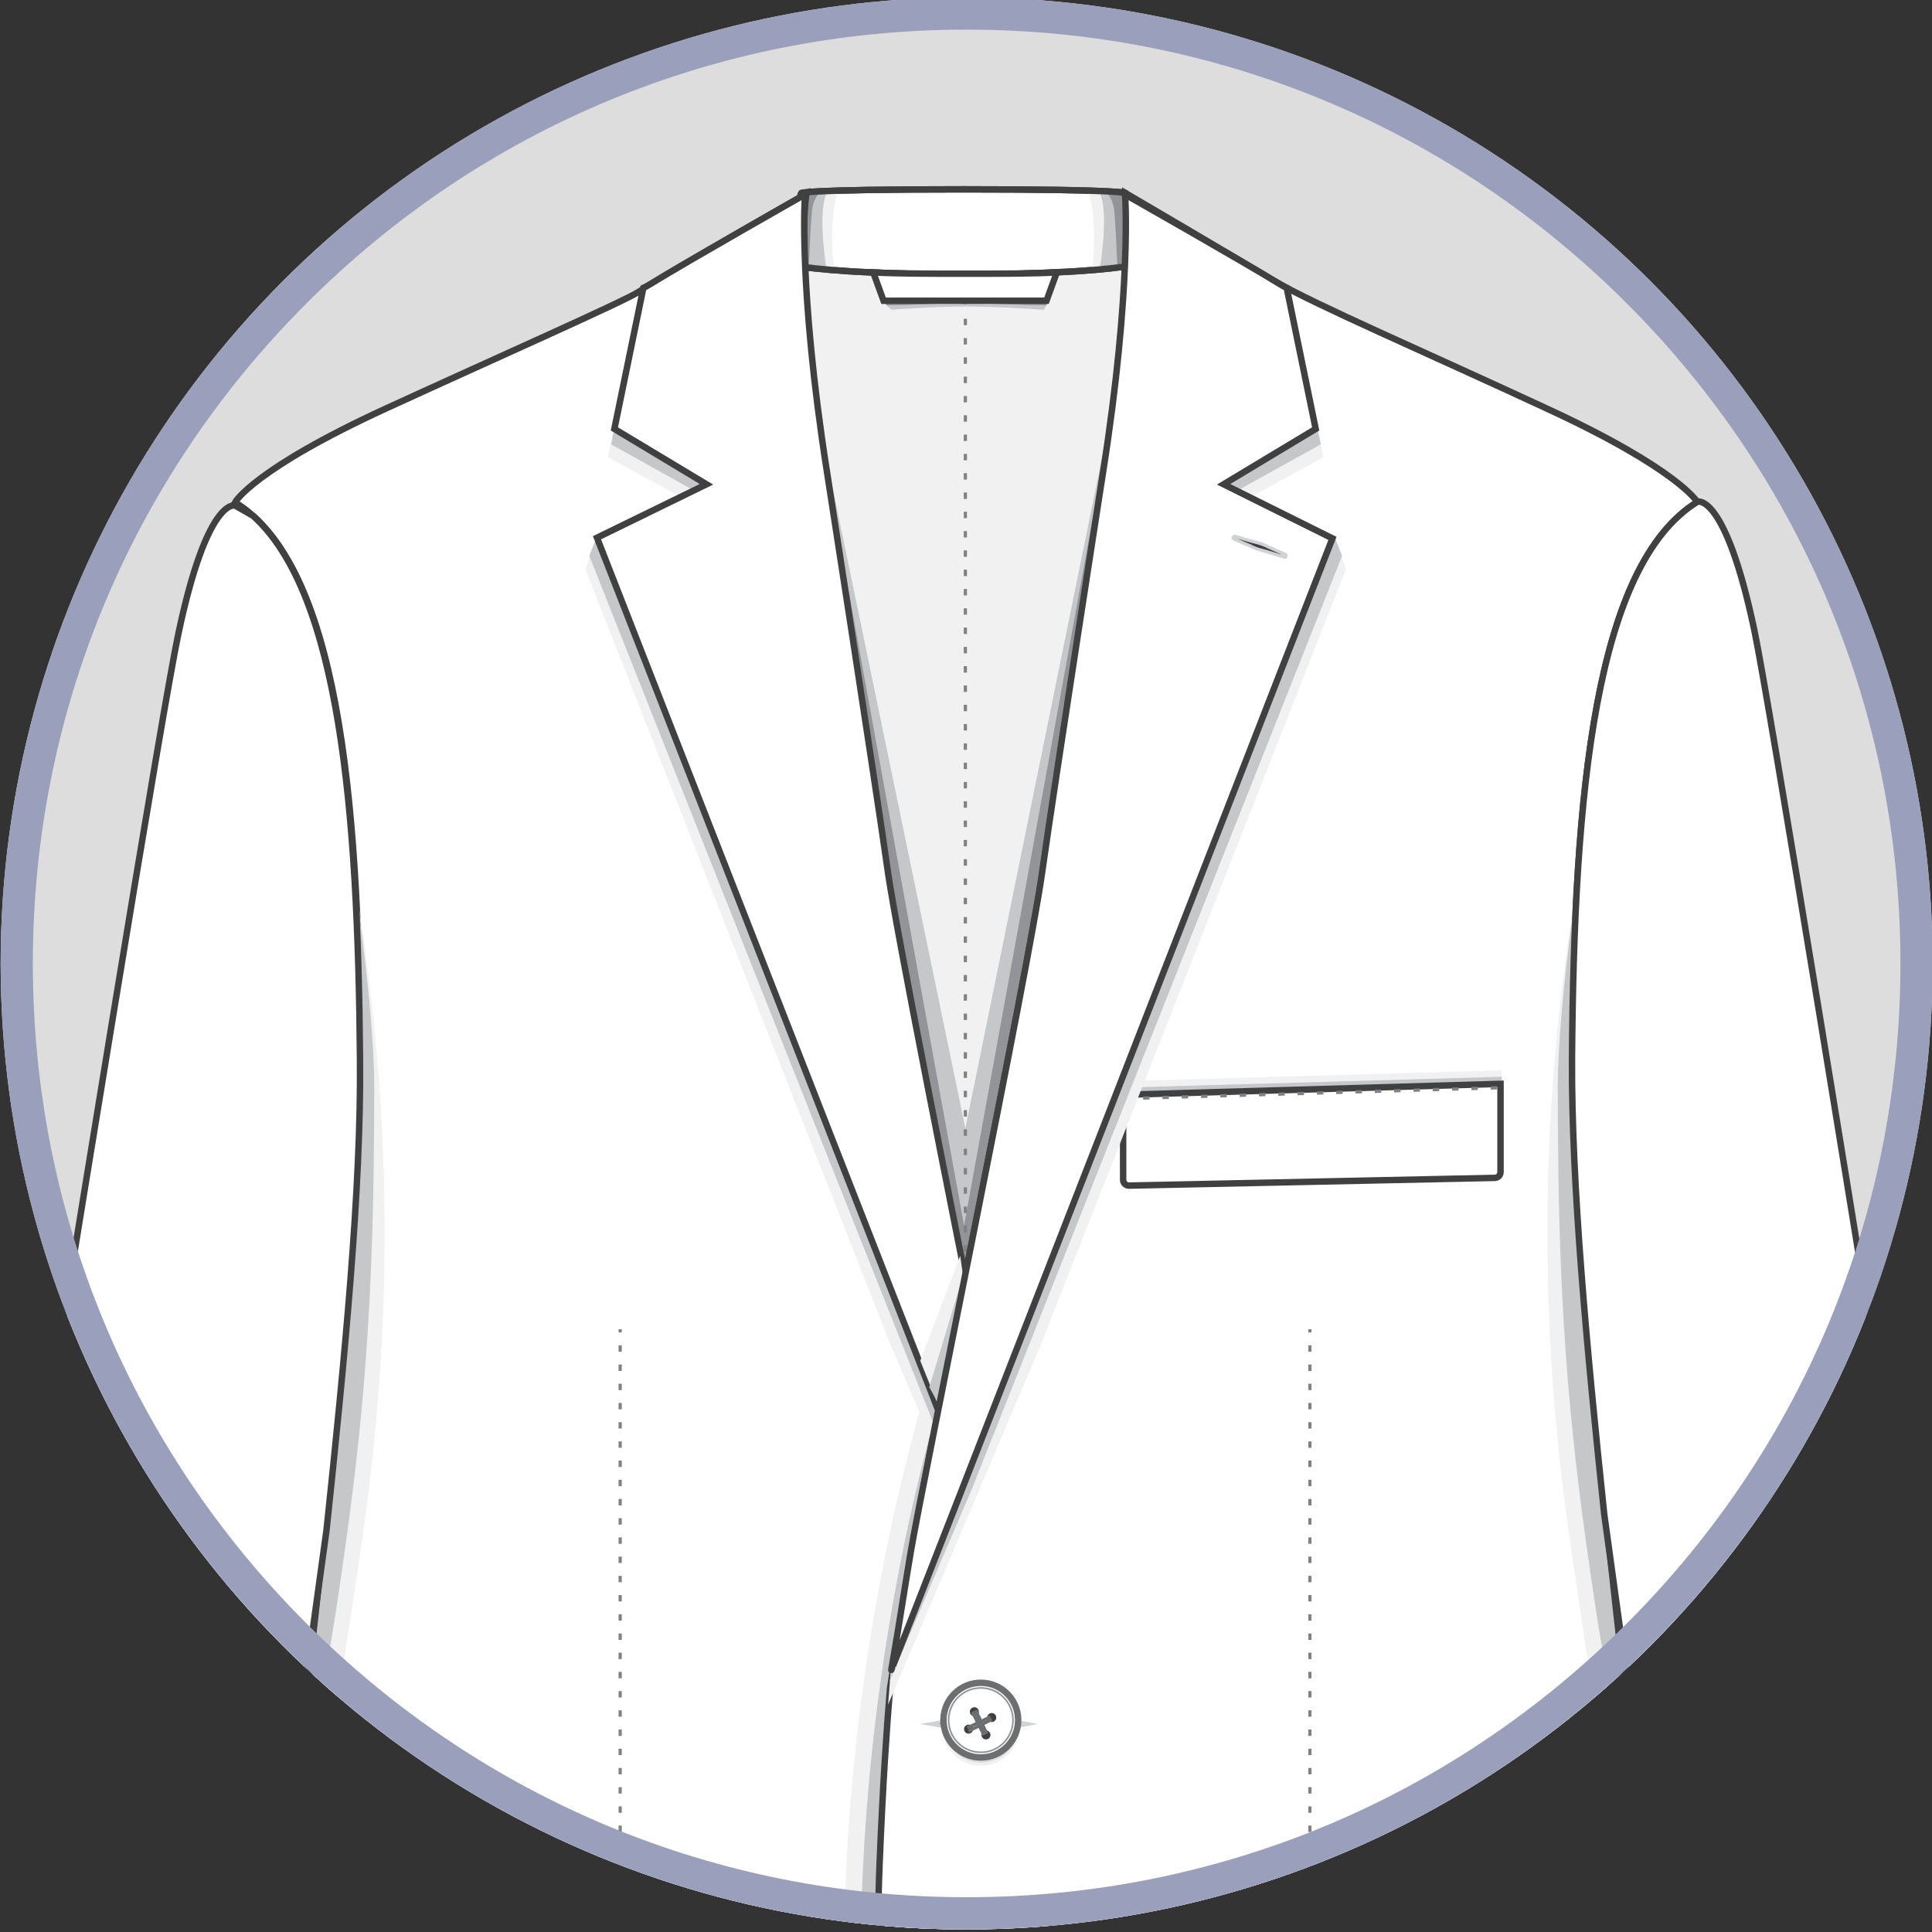 <?xml version="1.0" encoding="utf-8"?>
<!-- Generator: Adobe Illustrator 19.0.0, SVG Export Plug-In . SVG Version: 6.00 Build 0)  -->
<svg version="1.1" id="Layer_1" xmlns="http://www.w3.org/2000/svg" xmlns:xlink="http://www.w3.org/1999/xlink" x="0px" y="0px"
	 viewBox="0 0 300 300" style="enable-background:new 0 0 300 300;" xml:space="preserve">
<rect x="0" y="0" width="300" height="300" fill="#333333" stroke="none"/>
<style type="text/css">
	.st0{clip-path:url(#SVGID_2_);}
	.st1{clip-path:url(#XMLID_3_);}
	.st2{fill:#F1F1F2;stroke:#404041;stroke-miterlimit:10;}
	.st3{fill:#FFFFFF;stroke:#404041;stroke-miterlimit:10;}
	.st4{fill:#929497;}
	.st5{fill:#F1F1F2;}
	.st6{fill:#C5C7C9;}
	.st7{fill:none;stroke:#404041;stroke-miterlimit:10;}
	.st8{fill:none;stroke:#808184;stroke-width:0.5;stroke-miterlimit:10;}
	.st9{fill:none;stroke:#808184;stroke-width:0.5;stroke-miterlimit:10;stroke-dasharray:0.999,1.998;}
	.st10{fill:none;stroke:#808184;stroke-width:0.5;stroke-miterlimit:10;stroke-dasharray:1,2;}
	.st11{fill:#404041;stroke:#D0D2D3;stroke-width:0.5;stroke-miterlimit:10;}
	.st12{fill:none;stroke:#808184;stroke-width:0.5;stroke-miterlimit:10;stroke-dasharray:0.994,1.989;}
	.st13{fill:none;stroke:#808184;stroke-width:0.5;stroke-miterlimit:10;stroke-dasharray:1.017,2.033;}
	.st14{fill:none;stroke:#808184;stroke-width:0.5;stroke-miterlimit:10;stroke-dasharray:1.018,2.035;}
	.st15{fill:#DBDCDD;}
	.st16{fill:#FFFFFF;stroke:#6D6E70;stroke-miterlimit:10;}
	.st17{fill:#FFFFFF;stroke:#929497;stroke-width:0.25;stroke-miterlimit:10;}
	.st18{fill:#404041;}
	.st19{fill:none;stroke:#6D6E70;stroke-width:0.5;stroke-miterlimit:10;}
	.st20{fill:#FFFFFF;stroke:#6D6E70;stroke-width:0.5;stroke-miterlimit:10;}
	.st21{fill:none;stroke:#6D6E70;stroke-width:0.25;stroke-miterlimit:10;}
	.st22{fill:#9AA0BB;}
</style>
<g>
	<defs>
		<circle id="SVGID_1_" cx="150.1" cy="149.6" r="150"/>
	</defs>
	<use xlink:href="#SVGID_1_"  style="overflow:visible;fill:#DDDDDD;"/>
	<clipPath id="SVGID_2_">
		<use xlink:href="#SVGID_1_"  style="overflow:visible;"/>
	</clipPath>
	<g id="XMLID_254_" class="st0">
		<defs>
			<rect id="XMLID_4044_" x="-13.5" width="327.1" height="300"/>
		</defs>
		<clipPath id="XMLID_3_">
			<use xlink:href="#XMLID_4044_"  style="overflow:visible;"/>
		</clipPath>
		<g class="st1">
			<g>
				<g>
					<g>
						<polygon class="st2" points="174.4,35.3 184.3,46.4 147.3,210.9 115.5,46.4 125,35.3 						"/>
						<path class="st3" d="M174.8,30c0,0,0.1-0.6-24.9-0.6c-0.1,0-0.2,0-0.3,0c-0.1,0-0.2,0-0.3,0c-25,0-24.9,0.6-24.9,0.6l-3,10.9
							c0,0,4.1,1,13.9,1.4c3.8,0.2,8.8,0.3,14.4,0.3c5.7,0,10.1-0.1,13.9-0.3c9.9-0.4,13.9-1.4,13.9-1.4L174.8,30z"/>
						<g>
							<path class="st4" d="M129.1,29.7c0,0-2.6,2.9-2.4,6.6c0.2,3.7,0.4,4.9,0.4,4.9h-2.7l0.3-11.1L129.1,29.7z"/>
							<path class="st5" d="M130.1,29.6c-0.7,0-1.3,0-1.8,0.1c-1.5,2.4-1.5,9.3-1.4,11.8c0.8,0.1,1.7,0.1,2.7,0.2
								c-0.2-0.7-0.4-2.3-0.4-5.1C129.2,33.2,129.8,30.7,130.1,29.6z"/>
							<path class="st6" d="M128.5,29.7c-0.4,0-0.7,0-1,0c-0.6,0.5-1.2,1.4-1.4,2.9c-0.3,3.1-0.4,7-0.5,8.8c0.8,0.1,1.7,0.2,2.7,0.2
								C127.9,39,127.1,32,128.5,29.7z"/>
						</g>
						<g>
							<path class="st4" d="M170.1,29.7c0,0,2.6,2.9,2.4,6.6c-0.2,3.7-0.4,4.9-0.4,4.9h2.7L174.6,30L170.1,29.7z"/>
							<path class="st5" d="M169,29.6c0.7,0,1.3,0,1.8,0.1c1.5,2.4,1.5,9.3,1.4,11.8c-0.8,0.1-1.7,0.1-2.7,0.2
								c0.2-0.7,0.4-2.3,0.4-5.1C169.9,33.2,169.3,30.7,169,29.6z"/>
							<path class="st6" d="M170.6,29.7c0.4,0,0.7,0,1,0c0.6,0.5,1.2,1.4,1.4,2.9c0.3,3.1,0.4,7,0.5,8.8c-0.8,0.1-1.7,0.2-2.7,0.2
								C171.2,39,172.1,32,170.6,29.7z"/>
						</g>
						<path class="st7" d="M174.8,30c0,0,0.1-0.6-24.9-0.6c-0.1,0-0.2,0-0.3,0c-0.1,0-0.2,0-0.3,0c-25,0-24.9,0.6-24.9,0.6l-3,10.9
							c0,0,4.1,1,13.9,1.4c3.8,0.2,8.8,0.3,14.4,0.3c5.7,0,10.1-0.1,13.9-0.3c9.9-0.4,13.9-1.4,13.9-1.4L174.8,30z"/>
						<g>
							<polygon class="st4" points="126.3,63.9 149.9,175.8 173,63.9 157.9,195.1 149.1,204.4 142.2,193.9 							"/>
							<polygon class="st6" points="149.7,190.3 173.6,58.9 149.9,175.2 125.8,58.9 							"/>
						</g>
						<g>
							<g>
								<line class="st8" x1="149.9" y1="44" x2="149.9" y2="44.5"/>
								<line class="st9" x1="149.9" y1="46.5" x2="149.9" y2="198.4"/>
								<line class="st8" x1="149.9" y1="199.4" x2="149.9" y2="199.9"/>
							</g>
						</g>
						<path class="st4" d="M137,46.7l0.9,0.9c0,0,6.5-0.5,12-0.5c5.5,0,12.4,0.5,12.4,0.5l0.6-0.9H137z"/>
						<path class="st6" d="M137.7,47.4l0.7,0.7c0,0,6.1-0.5,11.5-0.5c5.4,0,12.2,0.5,12.2,0.5l0.4-0.7l-12.5-0.2L137.7,47.4z"/>
						<path class="st3" d="M149.9,42.5c-5.7,0-10.4,0-14.3-0.2l1.6,4.4h12.6h0.1h12.6l1.6-4.4C160.4,42.5,155.6,42.5,149.9,42.5z"/>
					</g>
					<path class="st2" d="M162.6,437.7c0-0.7,0-25.3,0-25.3h-25.4v25.3H162.6z"/>
					<g>
						<polygon class="st4" points="150.1,421.8 140.3,443.8 149.9,408.7 159.9,444.2 						"/>
						<polygon class="st6" points="149.9,426.2 140.3,443.8 149.9,418.8 159.9,444.2 						"/>
					</g>
					<path class="st3" d="M163.5,289.1c-2.3-52.5-4.9-38.4-4.9-38.4l-4.5-37.8l-3.5-7.6c-5.4-27.1-12.1-60.6-13.4-69.8
						c-2.2-14.9-9.5-62.4-9.5-62.4c-4.5-28.7-2.5-43-2.5-43s-21.6,12.3-26,15.2c-2.3,1.5-22.2,10.3-39.2,18.1
						C39.3,72.9,36.5,78,36.5,78c15.9,9.8,19.2,45.2,19.5,86.6c0.3,41.5-11.2,112.2-12.6,149c-1.5,38.2-9.3,132-9.3,132
						s68.2,17.4,86.9,12.3c18.6-5.1,20.1-15.6,23.8-25.2l5.5-19.2C150.1,413.5,165.8,341.6,163.5,289.1z"/>
					<g>
						<path class="st5" d="M56.2,239.3c6-41.1,3.4-74.1-0.7-99.9c0.8,5.1,1.2,14.1,1.3,15.4c0.7,8.7,1.4,17.7,1.2,26.4
							c-0.2,18.2-1.5,39.1-4.8,62c-2.8,19.6-4.9,28.3-6.4,31.7c-0.3,2.8-0.6,5.5-0.8,8.2C49.7,282.9,52.3,265.7,56.2,239.3z"/>
						<path class="st6" d="M52.5,222.6c-1.8,17.7-3.9,35.8-5.7,52.3c1.5-3.4,3.6-12.1,6.4-31.7c3.3-22.9,4.9-41.7,4.9-72.4l0-0.1
							c0.3-11.1-2.7-31.8-2.7-30.9C57.1,164.5,54.2,207.9,52.5,222.6z"/>
					</g>
					<path class="st3" d="M55.9,164.6c-0.3-38.9-3.2-72.4-16.6-84.5l-2.8-1.6c0,0-4.3-1.4-8.8,19.9C23.1,119.7-25,422.2-25,422.2
						s8,7,24.6,7.6s25-3.5,25-3.5l26.1-188.7C53.5,211.2,56.1,184.5,55.9,164.6z"/>
					<g>
						<path class="st5" d="M149.8,198c0,0-18.8,44.7-18.8,108.2s21,109.4,21,109.4l-2.2-77.1l3.1-135L149.8,198z"/>
						<path class="st6" d="M152.4,198c0,0-18.8,44.7-18.8,108.2s21,109.4,21,109.4l-2.2-77.1l3.1-135L152.4,198z"/>
					</g>
					<g>
						<path class="st3" d="M244.1,164.6c0.3-41.5,3.6-76.8,19.5-86.6c0,0-2.9-5.1-23.5-14.6c-19.4-9-35.7-16-42.1-19.7
							c-0.4-0.2-0.8-0.4-1.1-0.6c-5.5-3.4-22.1-13.1-22.1-13.1s1.1,14.3-3.4,43c0,0-7.4,47.5-9.5,62.4
							c-2.2,14.9-18.4,93.7-20.4,105.5c-0.5,3.1-1,6-1.4,8.6c-0.9,5.7-1.6,10.9-1.9,12.7c-0.5,6-1.1,14.6-1.6,26.8
							c-2.3,52.5,13.3,124.4,13.3,124.4l5.7,19.4c3.7,9.7,4.9,19.9,23.6,25c18.6,5.1,84.4-12.3,84.4-12.3s-5.4-93.8-6.9-132
							C255.3,276.8,243.8,206.1,244.1,164.6z"/>
					</g>
					<g>
						<path class="st5" d="M243.8,239.3c-6-41.1-3.4-74.1,0.7-99.9c-0.8,5.1-1.2,14.1-1.3,15.4c-0.7,8.7-1.4,17.7-1.2,26.4
							c0.2,18.2,1.5,39.1,4.8,62c2.8,19.6,4.9,28.3,6.4,31.7c0.3,2.8,0.6,5.5,0.8,8.2C250.2,282.9,247.6,265.7,243.8,239.3z"/>
						<path class="st6" d="M247.5,222.6c1.8,17.7,3.9,35.8,5.7,52.3c-1.5-3.4-3.6-12.1-6.4-31.7c-3.3-22.9-4.9-41.7-4.9-72.4l0-0.1
							c-0.3-11.1,2.7-31.8,2.7-30.9C242.9,164.5,245.7,207.9,247.5,222.6z"/>
					</g>
					<path class="st3" d="M272.4,97.8c-4.5-21.3-8.8-19.9-8.8-19.9l0,0c-15.9,9.8-19.2,45.2-19.5,86.6c-0.1,19.3,2.3,45,5,70.6
						l26.3,190.6c0,0,8.4,4.1,25,3.5c16.6-0.6,24.6-7.6,24.6-7.6S276.9,119.2,272.4,97.8z"/>
				</g>
			</g>
			<g>
				<polygon class="st5" points="233.2,168.7 233.2,166.2 173.8,167.9 173.8,170.4 				"/>
				<polygon class="st6" points="233.2,169.7 233.2,167.2 173.8,168.9 173.8,171.4 				"/>
				<path class="st3" d="M233,168.3v13.7c0,0.5-0.4,0.9-0.9,0.9l-56.8,1.2c-0.5,0-0.9-0.4-0.9-0.9V170L233,168.3z"/>
				<line class="st10" x1="174.5" y1="170.6" x2="233" y2="168.9"/>
			</g>
			<g>
				<g>
					<polygon class="st5" points="147,229.2 138.2,208.6 90.9,88.4 92.7,83.3 146.8,214.8 149.9,223.9 					"/>
					<polygon class="st6" points="148.9,231 148,228.7 91.5,86.3 92.7,83.3 148.5,212 150.9,220.7 					"/>
					<polygon class="st5" points="105.8,77.2 94.4,71 95.4,66.1 104.8,64.1 112.8,75.8 108.2,79 					"/>
					<polygon class="st6" points="107.8,76.2 94.9,69 95.8,64.4 105.7,62.1 113.7,74.5 109.1,78 					"/>
				</g>
				<path class="st3" d="M109.7,75.2l-14.3-8.6l4.5-21.9c0.4-0.2,0.8-0.4,1.1-0.6c5.5-3.4,24-13.9,24-13.9s-1.1,14.3,3.4,43
					c0,0,7.4,47.5,9.5,62.4c1.5,10.1,9.4,49.7,15,77.8c1.6,7.8-0.6,5.9-1.8,8.4c-0.9,1.8,0.2,11.4-3.1,3.1
					C128,173.8,92.7,83.5,92.7,83.5L109.7,75.2z"/>
				<g>
					<polygon class="st5" points="149.1,195 142.9,211.3 145.8,218.5 149.7,199.2 					"/>
					<polygon class="st6" points="149.2,199.2 144.3,215.4 146.9,220.1 150.6,202.4 					"/>
				</g>
				<g>
					<polygon class="st5" points="138.4,258.5 137.9,264.7 161.7,208.6 209,88.4 207.2,83.3 153.1,214.8 					"/>
					<polygon class="st6" points="138.1,261.2 151,231 208.4,86.3 207.2,83.3 151.4,212 					"/>
					<polygon class="st5" points="194.2,77.2 205.5,71 204.5,66.1 195.2,64.1 187.2,75.8 191.8,79 					"/>
					<polygon class="st6" points="192.1,76.2 205.1,69 204.1,64.4 194.2,62.1 186.2,74.5 190.8,78 					"/>
				</g>
				<path class="st3" d="M190,75.2l14.3-8.6l-4.5-21.9c-0.4-0.2-0.8-0.4-1.1-0.6c-5.5-3.4-24-13.9-24-13.9s1.1,14.3-3.4,43
					c0,0-7.4,47.5-9.5,62.4s-18.4,93.7-20.4,105.5c-0.5,3.1-1,6-1.4,8.6c-0.9,5.7-1.3,7.7-1.6,9.6c0,0.3,68.5-175.7,68.5-175.7
					L190,75.2z"/>
				<path class="st11" d="M199.6,86.1l-2.7-1.2c-0.7-0.4-1.5-0.6-2.3-0.8l-2.8-0.8c-0.3-0.1-0.4,0.3-0.2,0.4l2.6,1.1
					c0.7,0.4,1.5,0.6,2.3,0.8l2.9,0.9C199.7,86.6,199.8,86.3,199.6,86.1z"/>
			</g>
			<g>
				<g>
					<g>
						<g>
							<line class="st8" x1="203.4" y1="206.4" x2="203.4" y2="206.9"/>
							<line class="st12" x1="203.4" y1="208.9" x2="203.4" y2="312.3"/>
							<line class="st8" x1="203.4" y1="313.3" x2="203.4" y2="313.8"/>
						</g>
					</g>
					<g>
						<path class="st5" d="M195.1,317.5l-1.3,17.7c-0.6,10.1,4.2,13.2,9.2,13.2h54.7l-0.2-4.6L195.1,317.5z"/>
						<path class="st6" d="M195.1,316.9l-0.6,14.5c-0.6,10.1,2.8,15.7,8.6,15.7h54.6l-0.2-4.6L195.1,316.9z"/>
						<path class="st3" d="M195.1,321.3v-5.1h61.5l1.5,29.8h-53.7c-7.1,0-9.2-8.4-9.2-15.5v0V321.3z"/>
						<g>
							<g>
								<line class="st8" x1="195.6" y1="319.3" x2="196.1" y2="319.3"/>
								<line class="st13" x1="198.1" y1="319.3" x2="255" y2="319.3"/>
								<line class="st8" x1="256" y1="319.3" x2="256.5" y2="319.3"/>
							</g>
						</g>
					</g>
				</g>
				<g>
					<g>
						<g>
							<line class="st8" x1="96.3" y1="206.4" x2="96.3" y2="206.9"/>
							<line class="st12" x1="96.3" y1="208.9" x2="96.3" y2="312.3"/>
							<line class="st8" x1="96.3" y1="313.3" x2="96.3" y2="313.8"/>
						</g>
					</g>
					<g>
						<path class="st5" d="M104.6,317.5l1.3,17.7c0.6,10.1-4.2,13.2-9.2,13.2H42l0.2-4.6L104.6,317.5z"/>
						<path class="st6" d="M104.6,316.9l0.6,14.5c0.6,10.1-2.8,15.7-8.6,15.7H42l0.2-4.6L104.6,316.9z"/>
						<path class="st3" d="M104.6,321.3v-5.1H43.2l-1.5,29.8h53.7c7.1,0,9.2-8.4,9.2-15.5v0V321.3z"/>
						<g>
							<g>
								<line class="st8" x1="104.2" y1="319.3" x2="103.7" y2="319.3"/>
								<line class="st14" x1="101.7" y1="319.3" x2="44.7" y2="319.3"/>
								<line class="st8" x1="43.7" y1="319.3" x2="43.2" y2="319.3"/>
							</g>
						</g>
					</g>
				</g>
			</g>
			<g>
				<g id="XMLID_9641_">
					<circle id="XMLID_9656_" class="st5" cx="152.3" cy="268.2" r="6"/>
					<circle id="XMLID_9655_" class="st15" cx="152.4" cy="267.9" r="5.8"/>
					<polygon id="XMLID_9654_" class="st11" points="159.8,267.7 152.5,266.3 144.3,267.7 152.5,269.1 					"/>
					<circle id="XMLID_9653_" class="st16" cx="152.3" cy="267.1" r="5.8"/>
					<circle id="XMLID_9652_" class="st17" cx="152.3" cy="267.1" r="5"/>
					<circle id="XMLID_9651_" class="st18" cx="151.3" cy="265.8" r="0.7"/>
					<circle id="XMLID_9650_" class="st18" cx="153.1" cy="269.4" r="0.7"/>
					<line id="XMLID_9649_" class="st19" x1="151" y1="265.8" x2="152.8" y2="269.4"/>
					<line id="XMLID_9648_" class="st19" x1="151.5" y1="265.6" x2="153.2" y2="269.2"/>
					<line id="XMLID_9647_" class="st19" x1="151" y1="265.8" x2="152.8" y2="269.4"/>
					<line id="XMLID_9646_" class="st19" x1="151.5" y1="265.6" x2="153.2" y2="269.2"/>
					<circle id="XMLID_9645_" class="st18" cx="150.4" cy="268.5" r="0.7"/>
					<circle id="XMLID_9644_" class="st18" cx="154" cy="266.7" r="0.7"/>
					<line id="XMLID_9643_" class="st19" x1="150.4" y1="268.8" x2="154" y2="267"/>
					<line id="XMLID_9642_" class="st19" x1="150.2" y1="268.3" x2="153.8" y2="266.6"/>
				</g>
				<g id="XMLID_9625_">
					<circle id="XMLID_9640_" class="st5" cx="152.3" cy="333.8" r="6"/>
					<circle id="XMLID_9639_" class="st15" cx="152.4" cy="333.5" r="5.8"/>
					<polygon id="XMLID_9638_" class="st11" points="159.8,333.3 152.5,331.9 144.3,333.3 152.5,334.7 					"/>
					<circle id="XMLID_9637_" class="st16" cx="152.3" cy="332.7" r="5.8"/>
					<circle id="XMLID_9636_" class="st17" cx="152.3" cy="332.7" r="5"/>
					<circle id="XMLID_9635_" class="st18" cx="151.3" cy="331.4" r="0.7"/>
					<circle id="XMLID_9634_" class="st18" cx="153.1" cy="335" r="0.7"/>
					<line id="XMLID_9633_" class="st19" x1="151" y1="331.4" x2="152.8" y2="335"/>
					<line id="XMLID_9632_" class="st19" x1="151.5" y1="331.2" x2="153.2" y2="334.8"/>
					<line id="XMLID_9631_" class="st19" x1="151" y1="331.4" x2="152.8" y2="335"/>
					<line id="XMLID_9630_" class="st19" x1="151.5" y1="331.2" x2="153.2" y2="334.8"/>
					<circle id="XMLID_9629_" class="st18" cx="150.4" cy="334.1" r="0.7"/>
					<circle id="XMLID_9628_" class="st18" cx="154" cy="332.3" r="0.7"/>
					<line id="XMLID_9627_" class="st19" x1="150.4" y1="334.4" x2="154" y2="332.6"/>
					<line id="XMLID_9626_" class="st19" x1="150.2" y1="333.9" x2="153.8" y2="332.2"/>
				</g>
			</g>
			<g>
				<g>
					<g id="XMLID_15130_">
						<path class="st11" d="M318.8,402.3l-4.2,0.3l-4,1.2c-0.3,0.1-0.2,0.5,0.1,0.4l4.2-0.3l4-1.2
							C319.2,402.7,319.1,402.3,318.8,402.3z"/>
						<circle id="XMLID_15142_" class="st5" cx="316.1" cy="403.2" r="3.1"/>
						<circle id="XMLID_15141_" class="st15" cx="316.2" cy="403.1" r="3"/>
						<circle id="XMLID_15140_" class="st20" cx="316.1" cy="402.7" r="3"/>
						<circle id="XMLID_15139_" class="st17" cx="316.1" cy="402.7" r="2.6"/>
						<circle id="XMLID_15138_" class="st18" cx="315.6" cy="402" r="0.4"/>
						<circle id="XMLID_15137_" class="st18" cx="316.5" cy="403.9" r="0.4"/>
						<line id="XMLID_15136_" class="st21" x1="315.5" y1="402" x2="316.4" y2="403.9"/>
						<line id="XMLID_15135_" class="st21" x1="315.7" y1="401.9" x2="316.6" y2="403.8"/>
						<circle id="XMLID_15134_" class="st18" cx="315.1" cy="403.4" r="0.4"/>
						<circle id="XMLID_15133_" class="st18" cx="317" cy="402.5" r="0.4"/>
						<line id="XMLID_15132_" class="st21" x1="315.1" y1="403.6" x2="317" y2="402.7"/>
						<line id="XMLID_15131_" class="st21" x1="315" y1="403.3" x2="316.9" y2="402.4"/>
					</g>
					<g id="XMLID_15117_">
						<path class="st11" d="M317.5,395.4l-4.2,0.3l-4,1.2c-0.3,0.1-0.2,0.5,0.1,0.4l4.2-0.3l4-1.2
							C317.9,395.8,317.8,395.4,317.5,395.4z"/>
						<circle id="XMLID_15129_" class="st5" cx="314.8" cy="396.4" r="3.1"/>
						<circle id="XMLID_15128_" class="st15" cx="314.9" cy="396.2" r="3"/>
						<circle id="XMLID_15127_" class="st20" cx="314.8" cy="395.8" r="3"/>
						<circle id="XMLID_15126_" class="st17" cx="314.8" cy="395.8" r="2.6"/>
						<circle id="XMLID_15125_" class="st18" cx="314.3" cy="395.1" r="0.4"/>
						<circle id="XMLID_15124_" class="st18" cx="315.3" cy="397" r="0.4"/>
						<line id="XMLID_15123_" class="st21" x1="314.2" y1="395.1" x2="315.1" y2="397"/>
						<line id="XMLID_15122_" class="st21" x1="314.4" y1="395" x2="315.3" y2="396.9"/>
						<circle id="XMLID_15121_" class="st18" cx="313.9" cy="396.5" r="0.4"/>
						<circle id="XMLID_15120_" class="st18" cx="315.7" cy="395.6" r="0.4"/>
						<line id="XMLID_15119_" class="st21" x1="313.9" y1="396.7" x2="315.7" y2="395.8"/>
						<line id="XMLID_15118_" class="st21" x1="313.8" y1="396.4" x2="315.6" y2="395.5"/>
					</g>
					<g id="XMLID_15104_">
						<path class="st11" d="M320.1,409.2l-4.2,0.3l-4,1.2c-0.3,0.1-0.2,0.5,0.1,0.4l4.2-0.3l4-1.2
							C320.4,409.6,320.4,409.2,320.1,409.2z"/>
						<circle id="XMLID_15116_" class="st5" cx="317.4" cy="410.1" r="3.1"/>
						<circle id="XMLID_15115_" class="st15" cx="317.4" cy="410" r="3"/>
						<circle id="XMLID_15114_" class="st20" cx="317.4" cy="409.6" r="3"/>
						<circle id="XMLID_15113_" class="st17" cx="317.4" cy="409.6" r="2.6"/>
						<circle id="XMLID_15112_" class="st18" cx="316.9" cy="408.9" r="0.4"/>
						<circle id="XMLID_15111_" class="st18" cx="317.8" cy="410.8" r="0.4"/>
						<line id="XMLID_15110_" class="st21" x1="316.8" y1="408.9" x2="317.7" y2="410.8"/>
						<line id="XMLID_15109_" class="st21" x1="317" y1="408.8" x2="317.9" y2="410.7"/>
						<circle id="XMLID_15108_" class="st18" cx="316.4" cy="410.3" r="0.4"/>
						<circle id="XMLID_15107_" class="st18" cx="318.3" cy="409.4" r="0.4"/>
						<line id="XMLID_15106_" class="st21" x1="316.4" y1="410.4" x2="318.3" y2="409.5"/>
						<line id="XMLID_15105_" class="st21" x1="316.3" y1="410.2" x2="318.2" y2="409.3"/>
					</g>
					<g id="XMLID_15091_">
						<path class="st11" d="M321.4,416.1l-4.2,0.3l-4,1.2c-0.3,0.1-0.2,0.5,0.1,0.4l4.2-0.3l4-1.2
							C321.7,416.4,321.6,416.1,321.4,416.1z"/>
						<circle id="XMLID_15103_" class="st5" cx="318.7" cy="417" r="3.1"/>
						<circle id="XMLID_15102_" class="st15" cx="318.7" cy="416.9" r="3"/>
						<circle id="XMLID_15101_" class="st20" cx="318.7" cy="416.5" r="3"/>
						<circle id="XMLID_15100_" class="st17" cx="318.7" cy="416.5" r="2.6"/>
						<circle id="XMLID_15099_" class="st18" cx="318.2" cy="415.8" r="0.4"/>
						<circle id="XMLID_15098_" class="st18" cx="319.1" cy="417.7" r="0.4"/>
						<line id="XMLID_15097_" class="st21" x1="318" y1="415.8" x2="318.9" y2="417.6"/>
						<line id="XMLID_15096_" class="st21" x1="318.3" y1="415.7" x2="319.2" y2="417.5"/>
						<circle id="XMLID_15095_" class="st18" cx="317.7" cy="417.2" r="0.4"/>
						<circle id="XMLID_15094_" class="st18" cx="319.6" cy="416.3" r="0.4"/>
						<line id="XMLID_15093_" class="st21" x1="317.7" y1="417.3" x2="319.6" y2="416.4"/>
						<line id="XMLID_15092_" class="st21" x1="317.6" y1="417.1" x2="319.5" y2="416.2"/>
					</g>
				</g>
				<g>
					<g id="XMLID_15078_">
						<path class="st11" d="M-18.2,402.3l4.2,0.3l4,1.2c0.3,0.1,0.2,0.5-0.1,0.4l-4.2-0.3l-4-1.2C-18.5,402.7-18.5,402.3-18.2,402.3
							z"/>
						<circle id="XMLID_15090_" class="st5" cx="-15.5" cy="403.2" r="3.1"/>
						<circle id="XMLID_15089_" class="st15" cx="-15.6" cy="403.1" r="3"/>
						<circle id="XMLID_15088_" class="st20" cx="-15.5" cy="402.7" r="3"/>
						<circle id="XMLID_15087_" class="st17" cx="-15.5" cy="402.7" r="2.6"/>
						<circle id="XMLID_15086_" class="st18" cx="-15" cy="402" r="0.4"/>
						<circle id="XMLID_15085_" class="st18" cx="-15.9" cy="403.9" r="0.4"/>
						<line id="XMLID_15084_" class="st21" x1="-14.9" y1="402" x2="-15.8" y2="403.9"/>
						<line id="XMLID_15083_" class="st21" x1="-15.1" y1="401.9" x2="-16" y2="403.8"/>
						<circle id="XMLID_15082_" class="st18" cx="-14.5" cy="403.4" r="0.4"/>
						<circle id="XMLID_15081_" class="st18" cx="-16.4" cy="402.5" r="0.4"/>
						<line id="XMLID_15080_" class="st21" x1="-14.5" y1="403.6" x2="-16.4" y2="402.7"/>
						<line id="XMLID_15079_" class="st21" x1="-14.4" y1="403.3" x2="-16.3" y2="402.4"/>
					</g>
					<g id="XMLID_15065_">
						<path class="st11" d="M-16.9,395.4l4.2,0.3l4,1.2c0.3,0.1,0.2,0.5-0.1,0.4l-4.2-0.3l-4-1.2C-17.3,395.8-17.2,395.4-16.9,395.4
							z"/>
						<circle id="XMLID_15077_" class="st5" cx="-14.2" cy="396.4" r="3.1"/>
						<circle id="XMLID_15076_" class="st15" cx="-14.3" cy="396.2" r="3"/>
						<circle id="XMLID_15075_" class="st20" cx="-14.2" cy="395.8" r="3"/>
						<circle id="XMLID_15074_" class="st17" cx="-14.2" cy="395.8" r="2.6"/>
						<circle id="XMLID_15073_" class="st18" cx="-13.7" cy="395.1" r="0.4"/>
						<circle id="XMLID_15072_" class="st18" cx="-14.6" cy="397" r="0.4"/>
						<line id="XMLID_15071_" class="st21" x1="-13.6" y1="395.1" x2="-14.5" y2="397"/>
						<line id="XMLID_15070_" class="st21" x1="-13.8" y1="395" x2="-14.7" y2="396.9"/>
						<circle id="XMLID_15069_" class="st18" cx="-13.3" cy="396.5" r="0.4"/>
						<circle id="XMLID_15068_" class="st18" cx="-15.1" cy="395.6" r="0.4"/>
						<line id="XMLID_15067_" class="st21" x1="-13.3" y1="396.7" x2="-15.1" y2="395.8"/>
						<line id="XMLID_15066_" class="st21" x1="-13.2" y1="396.4" x2="-15" y2="395.5"/>
					</g>
					<g id="XMLID_15052_">
						<path class="st11" d="M-19.5,409.2l4.2,0.3l4,1.2c0.3,0.1,0.2,0.5-0.1,0.4l-4.2-0.3l-4-1.2C-19.8,409.6-19.8,409.2-19.5,409.2
							z"/>
						<circle id="XMLID_15064_" class="st5" cx="-16.8" cy="410.1" r="3.1"/>
						<circle id="XMLID_15063_" class="st15" cx="-16.8" cy="410" r="3"/>
						<circle id="XMLID_15062_" class="st20" cx="-16.8" cy="409.6" r="3"/>
						<circle id="XMLID_15061_" class="st17" cx="-16.8" cy="409.6" r="2.6"/>
						<circle id="XMLID_15060_" class="st18" cx="-16.3" cy="408.9" r="0.4"/>
						<circle id="XMLID_15059_" class="st18" cx="-17.2" cy="410.8" r="0.4"/>
						<line id="XMLID_15058_" class="st21" x1="-16.2" y1="408.9" x2="-17.1" y2="410.8"/>
						<line id="XMLID_15057_" class="st21" x1="-16.4" y1="408.8" x2="-17.3" y2="410.7"/>
						<circle id="XMLID_15056_" class="st18" cx="-15.8" cy="410.3" r="0.4"/>
						<circle id="XMLID_15055_" class="st18" cx="-17.7" cy="409.4" r="0.4"/>
						<line id="XMLID_15054_" class="st21" x1="-15.8" y1="410.4" x2="-17.7" y2="409.5"/>
						<line id="XMLID_15053_" class="st21" x1="-15.7" y1="410.2" x2="-17.6" y2="409.3"/>
					</g>
					<g id="XMLID_15039_">
						<path class="st11" d="M-20.8,416.1l4.2,0.3l4,1.2c0.3,0.1,0.2,0.5-0.1,0.4l-4.2-0.3l-4-1.2C-21.1,416.4-21,416.1-20.8,416.1z"
							/>
						<circle id="XMLID_15051_" class="st5" cx="-18.1" cy="417" r="3.1"/>
						<circle id="XMLID_15050_" class="st15" cx="-18.1" cy="416.9" r="3"/>
						<circle id="XMLID_15049_" class="st20" cx="-18.1" cy="416.5" r="3"/>
						<circle id="XMLID_15048_" class="st17" cx="-18.1" cy="416.5" r="2.6"/>
						<circle id="XMLID_15047_" class="st18" cx="-17.6" cy="415.8" r="0.4"/>
						<circle id="XMLID_15046_" class="st18" cx="-18.5" cy="417.7" r="0.4"/>
						<line id="XMLID_15045_" class="st21" x1="-17.4" y1="415.8" x2="-18.3" y2="417.6"/>
						<line id="XMLID_15044_" class="st21" x1="-17.7" y1="415.7" x2="-18.6" y2="417.5"/>
						<circle id="XMLID_15043_" class="st18" cx="-17.1" cy="417.2" r="0.4"/>
						<circle id="XMLID_15042_" class="st18" cx="-19" cy="416.3" r="0.4"/>
						<line id="XMLID_15041_" class="st21" x1="-17.1" y1="417.3" x2="-19" y2="416.4"/>
						<line id="XMLID_15040_" class="st21" x1="-17" y1="417.1" x2="-18.9" y2="416.2"/>
					</g>
				</g>
			</g>
		</g>
	</g>
	<g id="XMLID_1_" class="st0">
		<defs>
			<rect id="XMLID_4932_" x="-13.5" width="327.1" height="300"/>
		</defs>
		<clipPath id="XMLID_4_">
			<use xlink:href="#XMLID_4932_"  style="overflow:visible;"/>
		</clipPath>
	</g>
	<g class="st0">
		<path class="st22" d="M150.1,4.6c38.7,0,75.1,15.1,102.5,42.5c27.4,27.4,42.5,63.8,42.5,102.5s-15.1,75.1-42.5,102.5
			c-27.4,27.4-63.8,42.5-102.5,42.5S75,279.5,47.6,252.1C20.2,224.7,5.1,188.3,5.1,149.6S20.2,74.5,47.6,47.1
			C75,19.7,111.4,4.6,150.1,4.6 M150.1-0.4c-82.8,0-150,67.2-150,150s67.2,150,150,150s150-67.2,150-150S232.9-0.4,150.1-0.4
			L150.1-0.4z"/>
	</g>
</g>
</svg>
